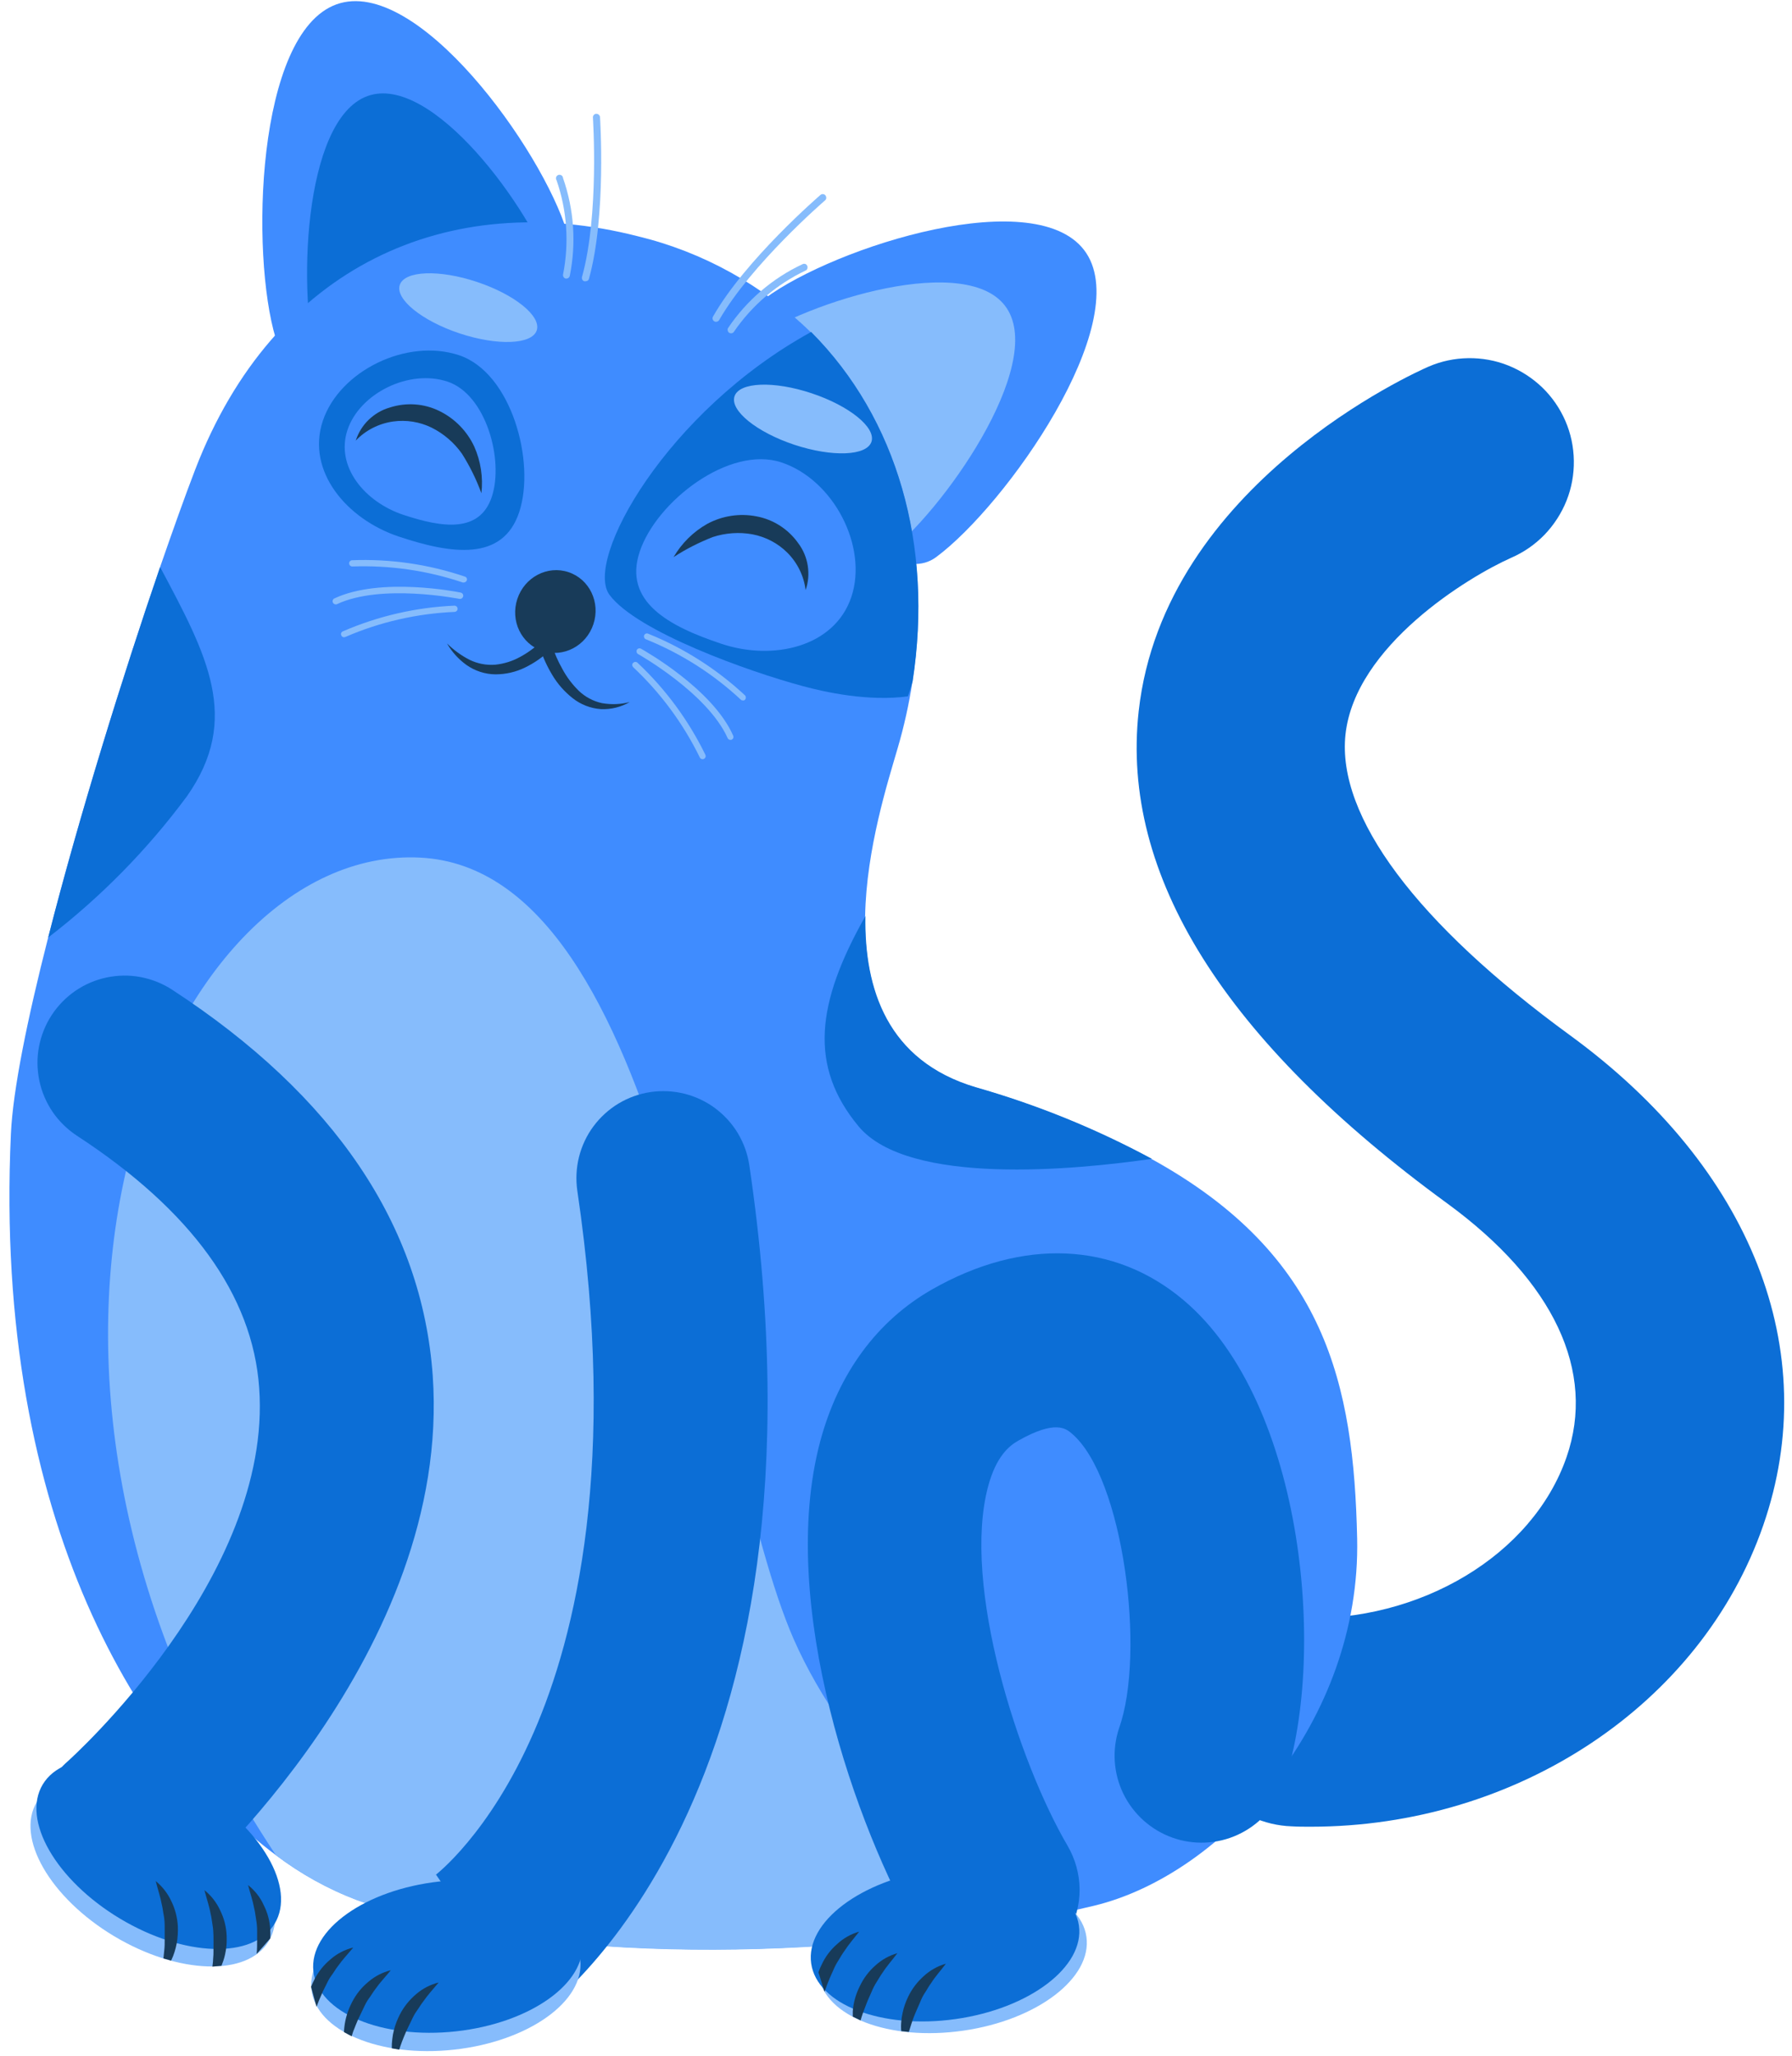 <svg width="184" height="211" viewBox="0 0 184 211" fill="none" xmlns="http://www.w3.org/2000/svg">
<path d="M134.57 187.48C133.9 187.48 133.27 187.48 132.61 187.44C131.21 187.39 129.83 187.06 128.55 186.48C127.27 185.9 126.12 185.07 125.17 184.04C124.21 183.01 123.47 181.8 122.98 180.49C122.49 179.17 122.26 177.77 122.31 176.37C122.36 174.97 122.69 173.59 123.27 172.31C123.85 171.03 124.68 169.88 125.71 168.93C126.74 167.97 127.95 167.23 129.26 166.74C130.58 166.25 131.98 166.02 133.38 166.07C145.82 166.52 157.38 159.58 160.85 149.55C163.9 140.75 159.55 131.52 148.63 123.53C125.71 106.83 115.05 89.79 116.92 72.98C119.52 49.64 145.57 38.11 146.68 37.63C147.97 37.07 149.35 36.78 150.76 36.76C152.16 36.74 153.56 36.99 154.86 37.51C156.16 38.03 157.35 38.8 158.36 39.77C159.37 40.75 160.17 41.91 160.73 43.2C161.29 44.49 161.58 45.87 161.6 47.28C161.62 48.68 161.37 50.08 160.85 51.38C160.33 52.68 159.56 53.87 158.59 54.88C157.61 55.89 156.45 56.69 155.16 57.25C150.79 59.19 139.13 66.27 138.15 75.4C137.26 83.79 145.45 94.77 161.23 106.27C179.84 119.85 187.25 138.64 181.05 156.54C174.67 174.97 155.73 187.48 134.57 187.48Z" fill="#0C6ED6"/>
<path d="M96.12 57.18C94.69 58.24 92.85 58.04 90.88 57.01C84.68 53.74 77.15 42.12 76.85 35.14C76.78 33.14 77.28 31.57 78.55 30.62C85.76 25.28 106.71 18.65 111.54 25.98C116.37 33.31 103.32 51.85 96.12 57.18Z" fill="#3F8CFF"/>
<path d="M90.88 57.01C84.68 53.74 77.15 42.12 76.85 35.14C83.05 30.85 99.51 25.79 103.37 31.63C107.33 37.57 96.77 52.57 90.88 57.01Z" fill="#86BCFC"/>
<path d="M28.31 34.72C28.82 36.42 30.42 37.39 32.61 37.71C39.54 38.79 52.51 33.96 56.9 28.51C58.14 26.97 58.69 25.39 58.24 23.87C55.64 15.29 42.8 -2.54 34.54 0.45C26.28 3.44 25.71 26.15 28.31 34.72Z" fill="#3F8CFF"/>
<path d="M32.62 37.71C39.55 38.79 52.52 33.96 56.91 28.51C54.5 21.36 44.32 7.47 37.73 9.86C31.02 12.3 30.54 30.63 32.62 37.71Z" fill="#0C6ED6"/>
<path d="M139.35 157.89C139.76 176.54 125.66 192.38 112.33 195.59C110.11 196.12 107.82 196.62 105.49 197.05C82.01 201.52 53.91 201.2 36.64 194.99C33.66 193.86 30.86 192.31 28.32 190.39C14.75 180.28 -0.73 156.37 1.12 116.35C1.33 111.83 2.82 104.54 4.94 96.24C8.1 83.84 12.66 69.2 16.43 58.22C17.77 54.35 18.99 50.93 20.04 48.2C28.09 27.28 46.02 19.29 65.46 24.24C72.18 25.86 78.33 29.27 83.26 34.11C92.13 42.95 95.84 56.02 93.69 69.93C93.34 72.25 92.83 74.54 92.17 76.79C91.21 80.1 88.95 87.1 88.83 94.04C88.71 101.49 91.06 108.89 100.14 111.6C106.42 113.39 112.49 115.85 118.24 118.95C136.17 128.83 139 142.12 139.35 157.89Z" fill="#3F8CFF"/>
<path d="M105.499 197.08C82.019 201.55 53.919 201.23 36.649 195.02C33.669 193.89 30.869 192.33 28.329 190.4C-5.731 139.18 16.839 86.63 43.179 88.02C68.559 89.36 72.719 148.1 81.469 168.17C86.939 180.68 99.139 191.83 105.499 197.08Z" fill="#86BCFC"/>
<path d="M12.831 196.41C11.011 196.41 9.241 195.85 7.751 194.82C6.261 193.79 5.121 192.32 4.481 190.62C3.841 188.92 3.731 187.07 4.181 185.31C4.621 183.55 5.591 181.96 6.951 180.77C7.141 180.6 28.031 161.9 26.611 142.43C25.941 132.91 19.621 124.21 7.911 116.57C6.931 115.93 6.081 115.1 5.411 114.13C4.751 113.16 4.281 112.07 4.041 110.92C3.801 109.77 3.781 108.58 4.001 107.43C4.221 106.28 4.661 105.17 5.301 104.19C5.941 103.21 6.771 102.36 7.741 101.69C8.711 101.03 9.801 100.56 10.951 100.32C12.101 100.08 13.291 100.06 14.441 100.28C15.591 100.5 16.701 100.94 17.681 101.58C34.341 112.45 43.331 125.77 44.431 141.18C46.431 169.53 19.841 193.17 18.721 194.17C17.091 195.59 15.001 196.4 12.831 196.41Z" fill="#0C6ED6"/>
<path d="M27.6 199.22C29.8 195.56 26.24 189.39 19.67 185.45C13.09 181.51 5.98 181.28 3.78 184.94C1.58 188.6 5.14 194.77 11.71 198.71C18.3 202.65 25.41 202.88 27.6 199.22Z" fill="#86BCFC"/>
<path d="M28.209 197.42C30.409 193.76 26.849 187.59 20.279 183.65C13.699 179.71 6.589 179.48 4.389 183.14C2.189 186.8 5.749 192.97 12.319 196.91C18.909 200.86 26.019 201.09 28.209 197.42Z" fill="#0C6ED6"/>
<path d="M17.57 201.22C17.71 200.93 17.83 200.64 17.92 200.34C18.02 200.04 18.09 199.73 18.15 199.42C18.25 198.85 18.28 198.28 18.26 197.7C18.21 196.8 17.99 195.93 17.59 195.12C17.22 194.32 16.67 193.61 15.99 193.06C16.2 193.91 16.47 194.67 16.61 195.45C16.71 195.84 16.74 196.23 16.82 196.61C16.89 196.98 16.91 197.38 16.91 197.77C16.91 198.16 16.91 198.62 16.91 199.05C16.91 199.48 16.91 199.76 16.87 200.13C16.83 200.49 16.81 200.71 16.78 201L17.57 201.22Z" fill="#183B59"/>
<path d="M22.74 201.75C22.81 201.58 22.87 201.41 22.93 201.24C23.07 200.83 23.16 200.4 23.22 199.97C23.28 199.53 23.29 199.08 23.27 198.63C23.23 197.73 23 196.85 22.6 196.05C22.23 195.25 21.68 194.54 20.99 193.99C21.21 194.85 21.48 195.6 21.62 196.39C21.72 196.77 21.75 197.16 21.82 197.55C21.89 197.93 21.91 198.32 21.92 198.71C21.93 199.1 21.92 199.59 21.92 200.05C21.92 200.5 21.92 200.72 21.88 201.09C21.88 201.34 21.83 201.59 21.81 201.84L22.74 201.75Z" fill="#183B59"/>
<path d="M27.751 198.94C27.771 198.65 27.771 198.36 27.751 198.08C27.711 197.19 27.481 196.32 27.081 195.53C26.721 194.72 26.161 194.02 25.471 193.47C25.691 194.32 25.961 195.08 26.101 195.86C26.201 196.25 26.231 196.63 26.301 197.02C26.371 197.4 26.401 197.79 26.401 198.18C26.401 198.57 26.401 198.81 26.401 199.12C26.401 199.59 26.401 200.06 26.351 200.54L27.751 198.94Z" fill="#183B59"/>
<path d="M54.9 207.09L44.77 192.4L44.65 192.49C44.7 192.45 50.25 188.26 54.8 177.8C59.13 167.87 63.42 150.18 59.28 122.22C59.11 121.06 59.17 119.88 59.45 118.74C59.74 117.6 60.24 116.53 60.94 115.59C61.64 114.65 62.52 113.85 63.52 113.25C64.53 112.65 65.64 112.25 66.8 112.08C67.96 111.91 69.14 111.97 70.28 112.25C71.42 112.54 72.49 113.04 73.43 113.74C74.37 114.44 75.17 115.32 75.77 116.32C76.37 117.33 76.77 118.44 76.94 119.6C86.55 184.49 56.2 206.23 54.9 207.09Z" fill="#0C6ED6"/>
<path d="M46.63 210.36C54.25 209.52 60.05 205.4 59.58 201.15C59.11 196.9 52.55 194.14 44.93 194.98C37.31 195.82 31.51 199.94 31.98 204.19C32.45 208.44 39.01 211.2 46.63 210.36Z" fill="#86BCFC"/>
<path d="M46.829 208.48C54.449 207.64 60.249 203.52 59.779 199.27C59.309 195.02 52.749 192.26 45.129 193.1C37.509 193.94 31.709 198.06 32.179 202.31C32.639 206.56 39.199 209.32 46.829 208.48Z" fill="#0C6ED6"/>
<path d="M40.229 210.22C40.219 209.91 40.239 209.59 40.279 209.28C40.309 208.97 40.369 208.66 40.449 208.35C40.589 207.79 40.799 207.26 41.059 206.75C41.469 205.95 42.039 205.25 42.719 204.67C43.389 204.09 44.179 203.68 45.039 203.47C44.489 204.14 43.929 204.73 43.479 205.39C43.229 205.7 43.029 206.06 42.809 206.36C42.589 206.66 42.399 207.03 42.239 207.38C42.069 207.73 41.869 208.13 41.689 208.53C41.519 208.92 41.409 209.2 41.279 209.53C41.149 209.86 41.089 210.08 40.989 210.36L40.229 210.22Z" fill="#183B59"/>
<path d="M35.32 208.56C35.32 208.38 35.34 208.2 35.36 208.02C35.41 207.59 35.5 207.16 35.63 206.74C35.76 206.31 35.94 205.89 36.15 205.48C36.56 204.68 37.12 203.98 37.81 203.41C38.48 202.83 39.27 202.42 40.13 202.21C39.58 202.88 39.01 203.47 38.56 204.12C38.31 204.43 38.12 204.79 37.89 205.09C37.66 205.39 37.48 205.76 37.32 206.11C37.16 206.46 36.93 206.9 36.75 207.3C36.57 207.7 36.48 207.97 36.36 208.26C36.23 208.55 36.19 208.74 36.11 208.99L35.32 208.56Z" fill="#183B59"/>
<path d="M31.939 203.91C32.05 203.64 32.169 203.38 32.3 203.13C32.7 202.34 33.269 201.64 33.949 201.08C34.609 200.5 35.41 200.09 36.27 199.88C35.719 200.55 35.149 201.14 34.699 201.79C34.449 202.1 34.259 202.46 34.029 202.76C33.799 203.06 33.62 203.43 33.459 203.77C33.3 204.11 33.169 204.32 33.05 204.62C32.859 205.04 32.679 205.48 32.499 205.96L31.939 203.91Z" fill="#183B59"/>
<path d="M101.961 202.89C100.401 202.89 98.871 202.49 97.511 201.71C96.161 200.94 95.031 199.82 94.241 198.47C88.001 187.78 79.751 164.65 84.221 147.92C86.091 140.94 90.071 135.54 95.731 132.32C105.021 127.04 114.431 127.44 121.531 133.44C134.071 144 136.301 170.62 131.701 183.41C130.861 185.58 129.201 187.34 127.081 188.31C124.961 189.28 122.541 189.38 120.351 188.59C118.161 187.8 116.361 186.18 115.341 184.09C114.321 181.99 114.171 179.58 114.901 177.37C117.651 169.74 115.371 151.61 110.031 147.11C109.451 146.62 108.361 145.7 104.551 147.86C103.621 148.39 102.291 149.46 101.461 152.54C98.731 162.69 104.561 180.81 109.621 189.44C110.411 190.8 110.841 192.34 110.851 193.91C110.861 195.48 110.451 197.03 109.671 198.39C108.891 199.75 107.761 200.89 106.411 201.68C105.051 202.47 103.511 202.89 101.941 202.89H101.961Z" fill="#0C6ED6"/>
<path d="M98.911 208.41C106.501 207.32 112.161 203 111.551 198.77C110.941 194.54 104.291 192 96.701 193.1C89.111 194.19 83.451 198.51 84.061 202.74C84.671 206.97 91.321 209.51 98.911 208.41Z" fill="#86BCFC"/>
<path d="M98.12 207.22C105.71 206.15 111.38 201.85 110.78 197.62C110.18 193.39 103.54 190.83 95.95 191.91C88.36 192.98 82.69 197.28 83.29 201.51C83.89 205.74 90.53 208.3 98.12 207.22Z" fill="#0C6ED6"/>
<path d="M92.54 208.46C92.51 208.14 92.51 207.83 92.54 207.51C92.56 207.2 92.61 206.88 92.68 206.57C92.8 206.01 92.99 205.46 93.24 204.95C93.62 204.14 94.17 203.42 94.84 202.82C95.49 202.22 96.27 201.78 97.12 201.54C96.59 202.25 96.04 202.84 95.62 203.51C95.38 203.82 95.2 204.18 94.99 204.49C94.78 204.8 94.6 205.16 94.46 205.53C94.31 205.9 94.11 206.3 93.95 206.7C93.79 207.09 93.69 207.37 93.58 207.71L93.32 208.54L92.54 208.46Z" fill="#183B59"/>
<path d="M87.561 206.97C87.561 206.79 87.561 206.61 87.561 206.42C87.63 205.53 87.871 204.67 88.271 203.87C88.651 203.06 89.191 202.33 89.861 201.74C90.511 201.14 91.29 200.7 92.141 200.46C91.611 201.17 91.07 201.76 90.641 202.43C90.41 202.74 90.221 203.1 90.01 203.42C89.8 203.74 89.63 204.09 89.481 204.45C89.331 204.81 89.111 205.25 88.961 205.66C88.811 206.07 88.71 206.33 88.591 206.63C88.481 206.93 88.441 207.12 88.361 207.36L87.561 206.97Z" fill="#183B59"/>
<path d="M84.039 202.42C84.129 202.15 84.239 201.88 84.369 201.63C84.739 200.83 85.279 200.11 85.949 199.53C86.589 198.93 87.369 198.49 88.219 198.25C87.689 198.92 87.149 199.55 86.719 200.21C86.479 200.53 86.289 200.88 86.089 201.2C85.879 201.52 85.699 201.87 85.549 202.23C85.399 202.59 85.279 202.8 85.169 203.09C84.989 203.52 84.819 203.96 84.659 204.43L84.039 202.42Z" fill="#183B59"/>
<path d="M93.709 69.92C93.599 70.33 93.459 70.75 93.329 71.16L93.219 71.47C89.209 72.01 84.779 71.06 82.409 70.41C76.919 68.94 65.409 64.84 62.589 61.06C59.919 57.5 68.459 42.2 83.289 34.07C92.139 42.94 95.849 56.01 93.709 69.92Z" fill="#0C6ED6"/>
<path d="M87.421 61.25C85.711 66.39 79.411 67.86 74.061 66.07C68.721 64.29 63.971 61.77 65.681 56.63C67.381 51.49 74.871 45.67 80.241 47.46C85.611 49.25 89.131 56.11 87.421 61.25Z" fill="#3F8CFF"/>
<path d="M84.829 60.47C83.57 64.24 78.96 65.33 75.01 64.02C71.059 62.71 67.6 60.86 68.85 57.09C70.109 53.32 75.6 49.03 79.54 50.35C83.48 51.66 86.09 56.69 84.829 60.47Z" fill="#3F8CFF"/>
<path d="M33.141 43.21C31.441 48.35 35.581 53.28 40.951 55.07C46.321 56.86 51.641 57.67 53.321 52.53C55.001 47.39 52.511 38.25 47.141 36.46C41.761 34.67 34.851 38.07 33.141 43.21Z" fill="#0C6ED6"/>
<path d="M35.681 44.12C34.42 47.9 37.471 51.53 41.42 52.84C45.37 54.15 49.251 54.75 50.501 50.98C51.751 47.21 49.911 40.49 45.961 39.17C42.011 37.85 36.941 40.36 35.681 44.12Z" fill="#3F8CFF"/>
<path d="M60.93 64.06C61.67 61.83 60.53 59.44 58.37 58.72C56.21 58 53.86 59.23 53.12 61.47C52.38 63.7 53.52 66.09 55.68 66.81C57.84 67.52 60.19 66.3 60.93 64.06Z" fill="#183B59"/>
<path d="M64.66 72.05C63.77 72.57 62.75 72.82 61.72 72.78C60.65 72.71 59.62 72.31 58.78 71.64C57.95 70.98 57.25 70.19 56.71 69.28C56.17 68.39 55.74 67.44 55.42 66.44L56.49 66.71C55.74 67.44 54.87 68.04 53.93 68.5C52.98 68.97 51.93 69.21 50.87 69.21C49.81 69.2 48.77 68.86 47.9 68.25C47.08 67.66 46.4 66.91 45.9 66.04C46.58 66.71 47.36 67.28 48.22 67.72C49.04 68.12 49.95 68.29 50.85 68.22C51.74 68.13 52.61 67.86 53.39 67.43C54.19 67 54.93 66.46 55.57 65.83L56.33 65.07L56.64 66.11C56.91 67 57.29 67.86 57.75 68.67C58.19 69.49 58.75 70.23 59.41 70.88C60.07 71.52 60.89 71.96 61.79 72.16C62.75 72.33 63.73 72.3 64.66 72.05Z" fill="#183B59"/>
<path d="M76.279 71.89C76.239 71.89 76.199 71.88 76.159 71.87C76.119 71.86 76.089 71.83 76.059 71.8C73.229 69.17 69.949 67.08 66.369 65.63C66.329 65.62 66.279 65.6 66.249 65.57C66.209 65.54 66.179 65.51 66.159 65.47C66.139 65.43 66.129 65.39 66.119 65.34C66.119 65.29 66.119 65.25 66.139 65.21C66.159 65.17 66.179 65.13 66.209 65.1C66.239 65.07 66.279 65.04 66.319 65.03C66.359 65.01 66.409 65.01 66.449 65.01C66.499 65.01 66.539 65.03 66.579 65.05C70.239 66.53 73.599 68.67 76.489 71.36C76.549 71.42 76.579 71.5 76.579 71.59C76.579 71.68 76.549 71.76 76.489 71.82C76.459 71.85 76.429 71.87 76.389 71.89C76.369 71.88 76.319 71.89 76.279 71.89Z" fill="#86BCFC"/>
<path d="M72.14 77.92C72.08 77.92 72.02 77.9 71.97 77.87C71.92 77.84 71.88 77.79 71.85 77.73C70.15 74.26 67.84 71.13 65.03 68.49C64.97 68.43 64.93 68.36 64.92 68.27C64.91 68.19 64.94 68.1 65 68.04C65.06 67.98 65.13 67.94 65.22 67.93C65.3 67.93 65.39 67.95 65.45 68.01C68.33 70.71 70.7 73.92 72.43 77.47C72.46 77.55 72.47 77.63 72.44 77.71C72.41 77.79 72.35 77.85 72.27 77.89C72.23 77.91 72.19 77.92 72.14 77.92Z" fill="#86BCFC"/>
<path d="M75.011 75.94C74.951 75.94 74.891 75.92 74.831 75.89C74.781 75.86 74.741 75.81 74.711 75.75C72.651 71.15 65.591 67.17 65.521 67.13C65.451 67.09 65.391 67.02 65.371 66.94C65.351 66.86 65.351 66.77 65.391 66.7C65.431 66.63 65.501 66.57 65.581 66.55C65.661 66.53 65.751 66.54 65.821 66.58C66.121 66.75 73.171 70.7 75.281 75.5C75.311 75.58 75.321 75.66 75.291 75.74C75.261 75.82 75.201 75.88 75.121 75.92C75.091 75.93 75.051 75.94 75.011 75.94Z" fill="#86BCFC"/>
<path d="M47.62 59.78C47.58 59.79 47.55 59.79 47.51 59.78C43.85 58.55 40.01 58 36.16 58.14C36.08 58.14 36.01 58.1 35.95 58.05C35.89 58 35.86 57.92 35.85 57.84C35.84 57.76 35.87 57.68 35.91 57.62C35.96 57.56 36.03 57.52 36.1 57.5C40.05 57.34 43.99 57.91 47.74 59.18C47.78 59.19 47.82 59.22 47.85 59.24C47.88 59.27 47.91 59.3 47.92 59.34C47.94 59.38 47.95 59.42 47.95 59.46C47.95 59.5 47.94 59.54 47.93 59.58C47.9 59.64 47.86 59.69 47.8 59.72C47.75 59.77 47.69 59.78 47.62 59.78Z" fill="#86BCFC"/>
<path d="M35.35 65.4C35.27 65.41 35.2 65.38 35.14 65.34C35.08 65.29 35.04 65.23 35.02 65.15C35 65.08 35.01 65 35.05 64.93C35.09 64.86 35.15 64.81 35.22 64.79C38.85 63.22 42.73 62.33 46.67 62.16C46.75 62.16 46.83 62.2 46.89 62.25C46.95 62.31 46.98 62.39 46.99 62.47C46.99 62.51 46.98 62.55 46.97 62.59C46.95 62.63 46.93 62.67 46.9 62.7C46.87 62.73 46.84 62.75 46.8 62.77C46.76 62.79 46.72 62.8 46.68 62.8C42.82 62.97 39.03 63.83 35.49 65.36C35.45 65.38 35.4 65.39 35.35 65.4Z" fill="#86BCFC"/>
<path d="M34.47 62.03C34.41 62.03 34.35 62.01 34.3 61.98C34.25 61.95 34.21 61.9 34.18 61.84C34.16 61.8 34.15 61.76 34.15 61.72C34.15 61.68 34.15 61.64 34.17 61.6C34.18 61.56 34.21 61.52 34.23 61.49C34.26 61.46 34.29 61.43 34.33 61.42C39.08 59.18 46.99 60.75 47.31 60.82C47.39 60.84 47.47 60.89 47.51 60.96C47.56 61.03 47.58 61.12 47.56 61.2C47.55 61.24 47.53 61.28 47.51 61.32C47.49 61.35 47.46 61.38 47.42 61.41C47.38 61.43 47.35 61.45 47.3 61.46C47.26 61.47 47.22 61.47 47.17 61.46C47.09 61.46 39.16 59.86 34.59 62.01C34.57 62.02 34.52 62.03 34.47 62.03Z" fill="#86BCFC"/>
<path d="M73.52 33.03C73.46 33.03 73.39 33.01 73.34 32.98C73.29 32.95 73.24 32.9 73.21 32.85C73.18 32.8 73.16 32.73 73.16 32.67C73.16 32.61 73.18 32.54 73.21 32.49C76.55 26.63 84.16 20.08 84.24 20.01C84.28 19.98 84.32 19.95 84.36 19.94C84.41 19.92 84.45 19.92 84.5 19.92C84.55 19.92 84.59 19.94 84.64 19.96C84.68 19.98 84.72 20.01 84.75 20.05C84.81 20.12 84.84 20.22 84.84 20.32C84.83 20.42 84.79 20.51 84.71 20.57C84.64 20.63 77.14 27.11 73.84 32.85C73.81 32.91 73.76 32.95 73.7 32.98C73.64 33.01 73.58 33.03 73.52 33.03Z" fill="#86BCFC"/>
<path d="M75.069 34.21C74.999 34.21 74.939 34.19 74.879 34.16C74.839 34.14 74.799 34.1 74.779 34.06C74.749 34.02 74.729 33.98 74.719 33.93C74.709 33.88 74.709 33.83 74.709 33.79C74.719 33.74 74.729 33.7 74.759 33.66C76.669 30.83 79.309 28.56 82.409 27.11C82.449 27.09 82.499 27.08 82.549 27.07C82.599 27.07 82.649 27.08 82.689 27.09C82.739 27.11 82.779 27.13 82.809 27.17C82.839 27.2 82.869 27.24 82.889 27.29C82.909 27.33 82.919 27.38 82.919 27.43C82.919 27.48 82.909 27.53 82.899 27.57C82.879 27.61 82.859 27.66 82.829 27.69C82.799 27.72 82.759 27.75 82.709 27.77C79.749 29.18 77.209 31.34 75.359 34.05C75.329 34.1 75.279 34.14 75.229 34.17C75.189 34.19 75.129 34.21 75.069 34.21Z" fill="#86BCFC"/>
<path d="M60.11 28.87C60.08 28.88 60.04 28.88 60.01 28.87C59.96 28.86 59.92 28.84 59.88 28.81C59.84 28.78 59.81 28.74 59.79 28.7C59.77 28.66 59.75 28.61 59.75 28.56C59.74 28.51 59.75 28.46 59.76 28.42C61.54 22.04 60.88 12.16 60.88 12.06C60.87 11.96 60.91 11.87 60.97 11.8C61.03 11.73 61.12 11.68 61.22 11.68C61.32 11.68 61.41 11.71 61.48 11.77C61.55 11.83 61.6 11.92 61.61 12.02C61.61 12.12 62.28 22.13 60.47 28.63C60.45 28.7 60.4 28.77 60.34 28.81C60.26 28.85 60.18 28.87 60.11 28.87Z" fill="#86BCFC"/>
<path d="M58.17 28.59H58.08C57.99 28.57 57.91 28.51 57.86 28.42C57.81 28.34 57.79 28.24 57.82 28.14C58.45 24.93 58.22 21.6 57.15 18.51C57.12 18.46 57.1 18.41 57.09 18.36C57.08 18.3 57.09 18.25 57.1 18.19C57.12 18.14 57.15 18.09 57.18 18.05C57.22 18.01 57.27 17.98 57.32 17.96C57.37 17.94 57.43 17.93 57.48 17.94C57.54 17.95 57.59 17.96 57.64 17.99C57.69 18.02 57.73 18.06 57.76 18.11C57.79 18.16 57.81 18.21 57.81 18.27C58.94 21.49 59.18 24.95 58.51 28.29C58.5 28.37 58.45 28.45 58.39 28.5C58.33 28.56 58.25 28.59 58.17 28.59Z" fill="#86BCFC"/>
<path d="M89.48 45.34C89.96 43.88 87.21 41.65 83.33 40.36C79.45 39.07 75.91 39.21 75.42 40.67C74.93 42.13 77.69 44.36 81.57 45.65C85.45 46.93 88.99 46.8 89.48 45.34Z" fill="#86BCFC"/>
<path d="M55.111 33.91C55.6 32.45 52.84 30.22 48.961 28.93C45.081 27.64 41.541 27.78 41.05 29.24C40.56 30.7 43.321 32.93 47.2 34.22C51.081 35.5 54.62 35.37 55.111 33.91Z" fill="#86BCFC"/>
<path d="M49.429 50.62C48.909 49.2 48.239 47.84 47.429 46.56C46.629 45.43 45.559 44.51 44.319 43.89C43.089 43.29 41.709 43.07 40.359 43.26C38.899 43.47 37.549 44.15 36.529 45.22C36.789 44.41 37.239 43.68 37.849 43.09C38.459 42.5 39.199 42.06 40.009 41.83C41.699 41.28 43.539 41.4 45.129 42.19C46.699 42.96 47.959 44.25 48.699 45.84C49.359 47.33 49.619 48.99 49.429 50.62Z" fill="#183B59"/>
<path d="M69.16 57.18C69.99 55.76 71.18 54.58 72.61 53.77C74.15 52.94 75.93 52.66 77.65 52.99C79.4 53.31 80.95 54.31 81.97 55.76C82.48 56.44 82.81 57.23 82.94 58.07C83.07 58.91 83 59.76 82.72 60.56C82.54 59.1 81.87 57.74 80.82 56.7C79.85 55.74 78.61 55.1 77.27 54.84C75.91 54.59 74.5 54.69 73.18 55.12C71.78 55.67 70.43 56.35 69.16 57.18Z" fill="#183B59"/>
<path d="M118.27 118.93C110.45 120.07 93.25 121.74 88.15 115.59C83.05 109.44 83.79 102.98 88.86 94.02C88.74 101.47 91.09 108.87 100.17 111.58C106.45 113.37 112.52 115.83 118.27 118.93Z" fill="#0C6ED6"/>
<path d="M19.189 81.73C15.139 87.2 10.349 92.07 4.949 96.22C8.109 83.82 12.669 69.18 16.439 58.2C21.269 67.25 24.789 73.77 19.189 81.73Z" fill="#0C6ED6"/>
</svg>
